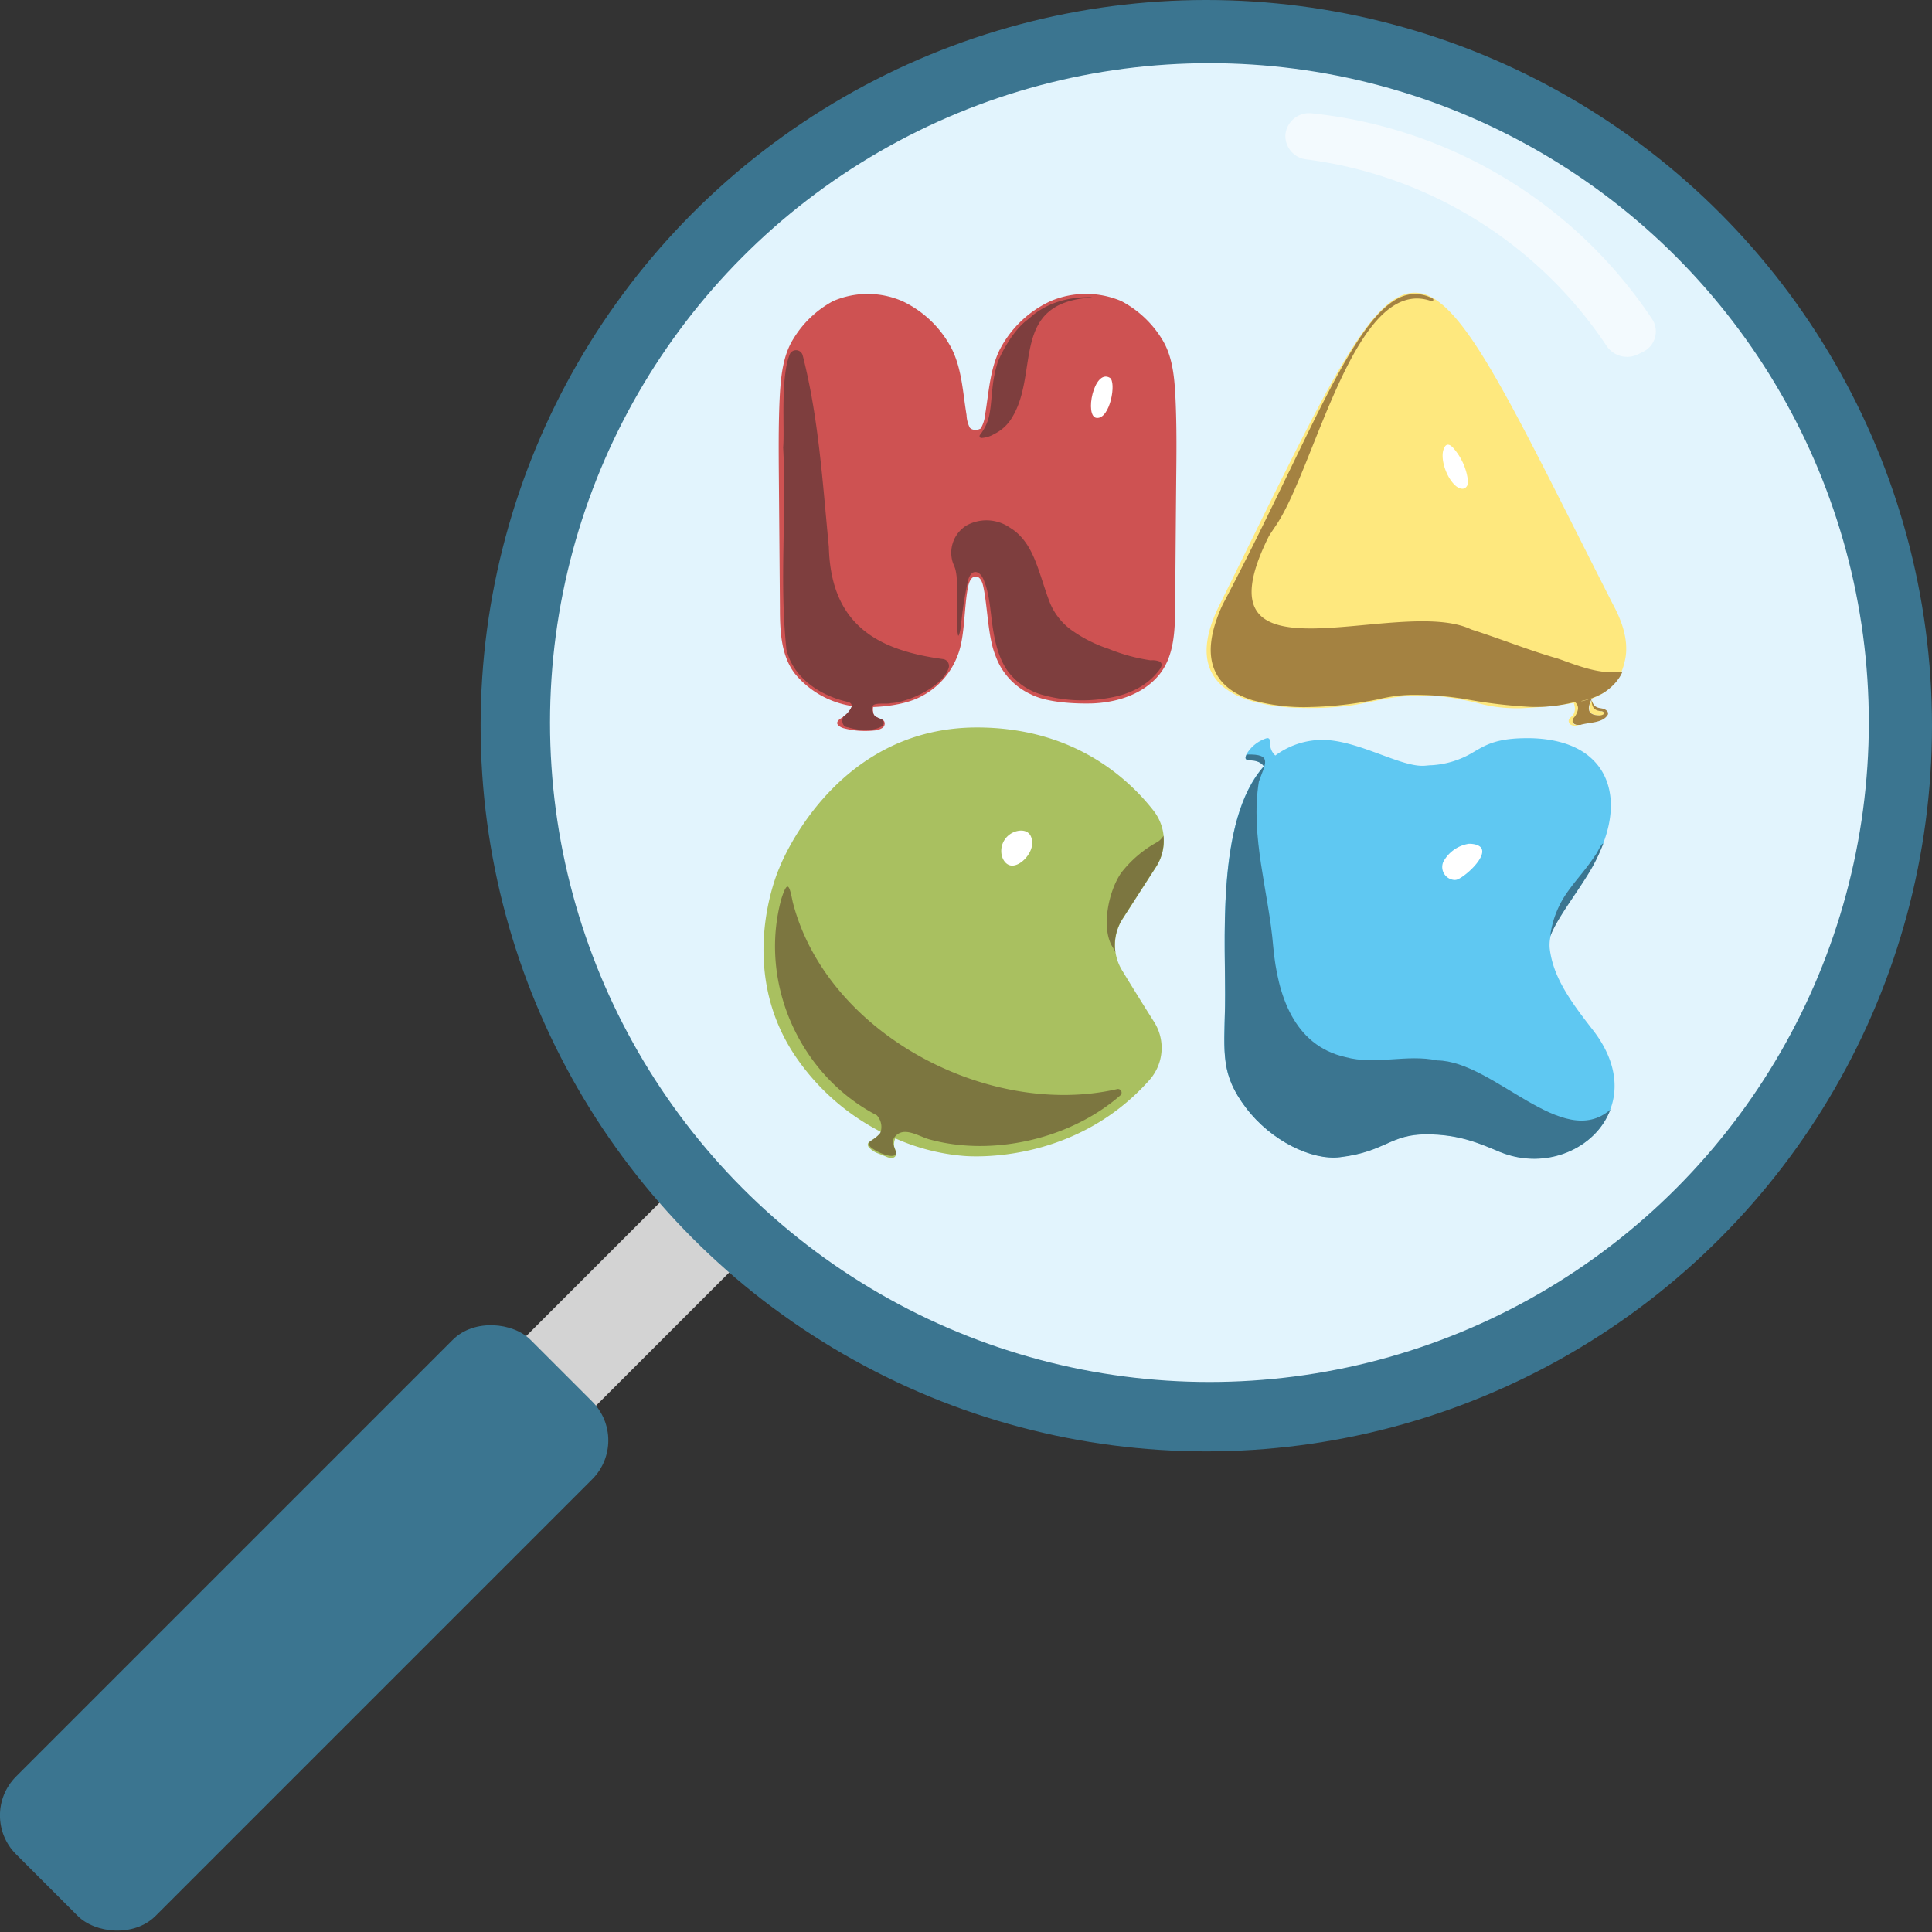 <svg xmlns="http://www.w3.org/2000/svg" viewBox="0 0 421.76 421.76"><rect x="0" y="0" width="421.76" height="421.76" fill="#333333" stroke="none"/><defs><style>.cls-1{fill:#d3d3d3;}.cls-2{fill:#3b7590;}.cls-3{fill:#e2f4fd;}.cls-4{fill:#f3fafe;}.cls-5{fill:#ce5252;}.cls-6{fill:#fee87e;}.cls-7{fill:#a9c060;}.cls-8{fill:#5fc8f2;}.cls-9{fill:#7c7640;}.cls-10{fill:#7e3e3e;}.cls-11{fill:#a48241;}.cls-12{fill:#bc4e4d;}.cls-13{fill:#cdab98;}.cls-14{fill:#47a8d6;}.cls-15{fill:#806c4e;}.cls-16{fill:#fff;}</style></defs><g id="Layer_2" data-name="Layer 2"><g id="Layer_1-2" data-name="Layer 1"><rect class="cls-1" x="25.51" y="306.08" width="158.82" height="21.52" rx="10.76" transform="translate(-193.31 166.99) rotate(-45)"/><circle class="cls-2" cx="263.34" cy="158.42" r="158.42"/><circle class="cls-3" cx="264.02" cy="157.74" r="143.95"/><rect class="cls-2" x="-13.02" y="333.85" width="158.82" height="43.05" rx="12" transform="translate(-231.84 151.03) rotate(-45)"/><path class="cls-4" d="M357.58,77.35l1-.5a4.93,4.93,0,0,0,2.09-7.18,101.85,101.85,0,0,0-74.23-44.92,5.19,5.19,0,0,0-5.84,4.73h0a5.16,5.16,0,0,0,4.56,5.31,93.08,93.08,0,0,1,65.58,40.75A5.39,5.39,0,0,0,357.58,77.35Z"/><path class="cls-5" d="M256.57,86.16c-.23-4.26-.7-8.68-3-12.27a23,23,0,0,0-8.78-8.16,19.71,19.71,0,0,0-15.44,0A23.67,23.67,0,0,0,218.26,76.3c-2.2,4.48-2.39,9.4-3.22,14.3a7.26,7.26,0,0,1-.92,2.9.61.61,0,0,1-.23.14,2.08,2.08,0,0,1-1.85,0,1.64,1.64,0,0,1-.33-.27A6.71,6.71,0,0,1,211,90.6c-.81-4.9-1-9.82-3.15-14.3a23.37,23.37,0,0,0-10.87-10.56,19,19,0,0,0-15.13,0,22.69,22.69,0,0,0-8.61,8.16c-2.28,3.59-2.74,8-3,12.27-.31,6-.26,12.11-.21,18.17q.12,14.17.23,28.35c0,5,.22,10.47,3.31,14.43a20.09,20.09,0,0,0,12.37,7l.07,0h0a5.11,5.11,0,0,1-1.81,2.26,5.74,5.74,0,0,1-.5.36c-.44.28-.93.62-.94,1.1s.75.95,1.4,1.13a18.54,18.54,0,0,0,6.64.5,3.79,3.79,0,0,0,1.78-.54,1.12,1.12,0,0,0,.42-1.5,1.4,1.4,0,0,0-.6-.44,6.12,6.12,0,0,1-1.3-.58,1.37,1.37,0,0,1-.5-.92,4.8,4.8,0,0,1,0-1.14c3.49-.12,7.57-.78,10.34-2.24a16.56,16.56,0,0,0,8.1-9c1.7-4.15,1.36-10.88,2.35-15.26.21-.9.67-2,1.6-2h0c.94,0,1.41,1.1,1.62,2,1,4.38,1,11.11,2.7,15.26a14.65,14.65,0,0,0,7.71,8.45c3.45,1.79,9.45,2.1,13.35,2,5.57-.19,11.35-2.07,14.8-6.41,3.14-4,3.32-9.4,3.37-14.43q.1-14.18.23-28.35C256.84,98.27,256.89,92.21,256.57,86.16Z"/><path class="cls-6" d="M352.14,132c-16.55-32.56-26.47-53.51-34.5-62.71l-.1-.11c-2.83-3.22-5.43-5-8-5.24-10.33-1.08-20.28,21.54-43.37,68.23-6.45,13.06-.64,18.69,7.49,21h.06a41.7,41.7,0,0,0,9.19,1.34h.21c1.13.05,2.24.06,3.3.05h.14c2.72,0,5.12-.2,6.78-.37a37.28,37.28,0,0,0,3.93-.6l1.54-.32h.06l2.85-.58a42.92,42.92,0,0,1,6.28-.77h.06a45,45,0,0,1,4.79,0,43.91,43.91,0,0,1,6,.75l1.19.24h0c1.1.23,2.1.45,2.9.67a31,31,0,0,0,6.76,1h0a28.66,28.66,0,0,0,2.93,0l1.1-.06h0a86.59,86.59,0,0,0,9.83-1.08h0s0,.11.05.16a3.2,3.2,0,0,1,.1.42,2.61,2.61,0,0,1-.19,1.88,2.33,2.33,0,0,1-.27.37l-.06.05c-.33.32-.76.56-.75,1.08a1,1,0,0,0,.53.83,2.1,2.1,0,0,0,1.5.13h0l.32-.06.08,0c-3.29.1.1-2.49-.18-3.82v-.09a1.14,1.14,0,0,0-.38-.77h0a.47.47,0,0,0-.19-.15.33.33,0,0,0-.19-.06c.73-.14,1.43-.29,2.08-.46l.57-.15.26-.08.48-.16c0,.09,0,.18,0,.27a.59.59,0,0,0,0-.08l-.06-.19.07,0h0l.44-.17.49-.2,0,0,0,0,.38-.18.16-.08h0l.19-.1.21-.12.41-.23.39-.25.29-.19.24-.18a10.85,10.85,0,0,0,1.92-1.77l.22-.27.2-.27.16-.21a10.17,10.17,0,0,0,.9-1.61,11,11,0,0,0,.64-1.94C355.62,141.19,354.79,136.88,352.14,132Z"/><path class="cls-6" d="M349.09,156.17a.84.84,0,0,0,.26.07,1,1,0,0,0,.35,0l.1,0H350l.05,0a.31.31,0,0,0,.27-.09.12.12,0,0,0,.06-.06.37.37,0,0,0,.07-.14.4.4,0,0,0-.14-.38.55.55,0,0,0-.31-.18h0a1,1,0,0,0-.29-.12h0l-.2,0-.23,0a3.06,3.06,0,0,1-.51-.26h0a1.47,1.47,0,0,1-.42-.28,2.08,2.08,0,0,1-.41-.63,5,5,0,0,1-.39-1.2C346.23,155.34,347.25,156.1,349.09,156.17Z"/><path class="cls-7" d="M245,211.9a10.49,10.49,0,0,1-1.48-4,10.63,10.63,0,0,1,1.57-7.32c1.82-2.83,5.47-8.5,7.3-11.33a10.64,10.64,0,0,0-.58-12.29c-5.76-7.35-17.8-18.2-38.66-18.15-31.52.07-43.06,30.76-43.06,30.76s-10,22.17,4.24,42a50.1,50.1,0,0,0,18,15.53c0,.08-.1.16-.16.24h0c-.09.12-.18.23-.28.34l0,0c-.11.12-.23.23-.35.34-.53.45-1.13.8-1.69,1.2a2.11,2.11,0,0,0-.23.19.86.86,0,0,0-.15.22.91.91,0,0,0,.2.81,4.8,4.8,0,0,0,2.16,1.4l1.65.67a3.21,3.21,0,0,0,1,.29,1.1,1.1,0,0,0,.94-.35,1.19,1.19,0,0,0,.19-.89h0a2.82,2.82,0,0,0-.07-.31c-.11-.36-.28-.7-.36-1.06l0-.14a3.07,3.07,0,0,1,.27-1.54,45.88,45.88,0,0,0,14.6,3.8s23.84,2.68,40.92-16.59a10.58,10.58,0,0,0,1-12.59C250.2,220.35,246.7,214.72,245,211.9Z"/><path class="cls-8" d="M347.7,224.81C342.36,218,339,213,338.3,207a8.65,8.65,0,0,1,.75-4.27h0c1.47-3.58,4.73-7.59,7.73-12.27a34.21,34.21,0,0,0,3-5.82h0c3.12-7.71,2.41-15-2.69-19.37h0l-.06-.05a12.26,12.26,0,0,0-1.12-.86c-2.82-1.92-6.7-3.09-11.73-3.21h-1.46c-6.19.09-8.49,1.54-11,3a19.74,19.74,0,0,1-9.2,2.9c-.52,0-1.07.09-1.66.12-5.51.29-15.68-6.42-23.69-5.58a17.3,17.3,0,0,0-8.76,3.34,3.43,3.43,0,0,1-1.14-2.62c0-.46,0-1.11-.51-1.17a1.05,1.05,0,0,0-.4.07,7.79,7.79,0,0,0-4.28,3.5l0,.06c-.2.37-.31.91.09,1.13a1.42,1.42,0,0,0,.74,0,3.78,3.78,0,0,1,3,1.34c-10.69,11.93-8.23,39.21-8.49,52.39-.21,10.43-.91,14.89,4.56,22.15s14.4,11.53,20.51,10.8c10-1.19,10.92-5,18.91-5,7.29,0,11.78,2.08,16,3.84,10,4.13,21-.72,24.14-9.25C353.39,237.3,352.65,231.16,347.7,224.81Z"/><path class="cls-2" d="M351.55,242.22c-3.18,8.53-14.1,13.38-24.14,9.25-4.26-1.76-8.75-3.84-16-3.84-8,0-8.9,3.8-18.91,5-6.11.73-15-3.53-20.51-10.8s-4.77-11.72-4.56-22.15c.26-13.18-2.2-40.46,8.49-52.39-1.63-2.26-4.88-.36-3.8-2.57,5.91-.21,4,2.11,2.69,5.92-1.92,12,2.15,24.05,3.14,36.05.95,10.36,4.4,21.52,15.78,24.08,6.55,1.78,13.36-.7,20,.72C326.15,231.63,341.12,251.34,351.55,242.22Z"/><path class="cls-9" d="M243.88,237.75a.79.79,0,0,1,.69,1.37c-10.88,9.51-27.83,13.4-41.59,9.63-2.33-.61-5.66-3-7.61-.6v0c-.9,1-.05,2.35.21,3.43.13,1.77-4.28.05-5.64-1.29a.79.79,0,0,1,.11-1.2,8.08,8.08,0,0,0,2.05-1.66,1.06,1.06,0,0,0,.11-.21,3.74,3.74,0,0,0-.8-3.75c-16.77-8.71-25.85-28.79-20.85-47.2,1.46-4.62,1.81-2.63,2.51.71C180.49,225.7,215.78,244.2,243.88,237.75Z"/><path class="cls-10" d="M207.09,145.83c-1.28,4.11-9,7.54-12.62,7.66-.72.29-3.33-.16-3.88.52a.48.48,0,0,0-.09.36v0a1.53,1.53,0,0,0,.09,1.1,1.37,1.37,0,0,0,.5.92,6.12,6.12,0,0,0,1.3.58,1.21,1.21,0,0,1,.57.9,1.74,1.74,0,0,1-.34.61c-2.94,1.83-7.54.28-7.55.28-1.17-.06-1.49-1.45-.88-2.4a5.11,5.11,0,0,0,1.81-2.26h-.07c0-.35-.18-.65-.73-.85-6-1.29-12.16-5.24-13.55-11.61l0-.19c-1.52-14.43.08-29.13-.68-43.65a.61.61,0,0,1,0-.19c.34-4.09-.62-15,1.41-20.21a1.5,1.5,0,0,1,2.85.18c3.5,13.63,4.35,27.86,5.71,41.83v.09c.48,16.58,10.18,22.41,24.94,24.38A1.5,1.5,0,0,1,207.09,145.83Z"/><path class="cls-10" d="M238,64.86c-5.38,0-9.3,1.48-12.22,3.71h0c-.64.54-1.17,1-1.94,1.59-3.31,2.76-5.74,8-6.06,9a28.3,28.3,0,0,0-1.12,5.55c-.22,1.82-.29,3.67-.61,5.47A10.42,10.42,0,0,1,213.88,95s-.09.36,0,.45a.66.66,0,0,0,.52.15,6.07,6.07,0,0,0,2.63-.85,9.12,9.12,0,0,0,3.63-3.17c6.54-9.86-.59-25.58,17.75-26.63Z"/><path class="cls-9" d="M252.35,189.24c-1.83,2.83-5.48,8.5-7.3,11.33a10.63,10.63,0,0,0-1.57,7.32,12.41,12.41,0,0,0-.72-1.35c-2.37-4.1-.78-12,2-16a25.36,25.36,0,0,1,8-6.78,4.32,4.32,0,0,0,1.22-1.29A10.53,10.53,0,0,1,252.35,189.24Z"/><path class="cls-2" d="M350,184.16l-.21.53A38.18,38.18,0,0,1,346.6,191c-3.17,5.09-6.61,9.46-8.16,13.36a6.2,6.2,0,0,1,.06-.62,21.22,21.22,0,0,1,3.84-9.23c1.37-1.93,2.94-3.7,4.36-5.6.88-1.18,1-1.4,1.84-2.62C348.71,186.05,349.66,184,350,184.16Z"/><path class="cls-11" d="M351,156c-1.05,1.87-4.06,1.66-6,2.24-3.94.09,1.88-3.82-1-4.9a26.25,26.25,0,0,0,3.39-.85c0,.09,0,.18,0,.27-1.23,2.58-.21,3.34,1.63,3.41.85.07,1.78-.53.65-.92l-.19,0c-1.83-.17-1.91-1.28-2.09-2.45a.59.59,0,0,0,0-.08c.82,2.63,2.3,1.34,3.46,2.51h0A.84.84,0,0,1,351,156Z"/><path class="cls-11" d="M354.21,146.59a8.25,8.25,0,0,1-.9,1.61l-.16.21-.2.27-.22.27a11.56,11.56,0,0,1-1.92,1.77l-.24.18-.29.19-.39.25-.41.23-.07,0-.14.08-.19.1h0l-.16.08-.38.18,0,0,0,0-.49.2-.44.17h0l-.07,0,.06.19a.59.59,0,0,1,0,.08c0-.09,0-.18,0-.27l-.48.16-.26.08-.57.15c-.65.17-1.35.32-2.08.46a.51.51,0,0,0-.3,0l-.07,0h0a33.6,33.6,0,0,1-9.83,1.08h0a107.46,107.46,0,0,1-13.71-1.62h0a66.28,66.28,0,0,0-12-1H308a32.37,32.37,0,0,0-6.28.77c-.88.2-1.83.39-2.85.58h-.06a80.55,80.55,0,0,1-12.25,1.29h-.14a41.42,41.42,0,0,1-12.7-1.4h-.06c-7.92-2.43-12.55-8.36-6.76-20.92v0c22.23-42.17,32-73.94,45.86-66.84a.32.32,0,0,1-.25.58c-16.55-6-25.26,35.74-33.77,48.66-.28.44-1.57,2.3-1.8,2.76-16.88,34,28.39,12.63,44.26,20.25h0c6.31,2,12.47,4.52,18.85,6.34C344.6,145.36,349.38,147.37,354.21,146.59Z"/><path class="cls-12" d="M191.43,64.43l-3.24,0,.14,0a8.22,8.22,0,0,1,2.16,0Z"/><path class="cls-13" d="M207.56,252.18l4.9.41Z"/><path class="cls-13" d="M238.4,64.34l-2.3,0Z"/><path class="cls-13" d="M190.49,64.35h0Z"/><path class="cls-12" d="M195.62,65.34l-.68-.19Z"/><path class="cls-12" d="M192.11,64.52l-.4,0Z"/><path class="cls-12" d="M201.68,68.85l-.39-.3Z"/><path class="cls-12" d="M202.09,69.15l-.26-.2Z"/><path class="cls-12" d="M193.6,64.79l-.14.19-.14-.24Z"/><path class="cls-12" d="M192.92,64.66l-.13.18-.14-.23Z"/><path class="cls-13" d="M234.35,64.53l-.67.1Z"/><path class="cls-14" d="M346.32,164.6l-.38-.24Z"/><path class="cls-13" d="M328.27,161.6l-.67.15Z"/><path class="cls-13" d="M327.6,161.75l-.55.13Z"/><path class="cls-15" d="M256.45,138.26l0-.31Z"/><path class="cls-12" d="M255.8,79.33c0-.12-.06-.24-.1-.37C255.74,79.09,255.77,79.21,255.8,79.33Z"/><path class="cls-13" d="M235.29,64.39l-.54.09Z"/><path class="cls-13" d="M192.39,164.07l-.43.24Z"/><path class="cls-13" d="M256.12,140.58l.09-.43Z"/><path class="cls-13" d="M256.25,139.9l.08-.43Z"/><path class="cls-13" d="M187.25,64.42l-.41.06Z"/><path class="cls-13" d="M351.6,172.72l-.09-.36Z"/><path class="cls-13" d="M252.42,233.81l.1-.22Z"/><path class="cls-13" d="M252.55,233.54l.1-.22Z"/><path class="cls-13" d="M253,232.6l.1-.23Z"/><path class="cls-15" d="M192.91,158.29l.14-.21Z"/><path class="cls-15" d="M192.52,158.59l.2-.12Z"/><path class="cls-13" d="M351.45,172.05l-.08-.24Z"/><path class="cls-13" d="M191,164.86l-.26.15Z"/><path class="cls-14" d="M346.66,164.87l-.17-.13Z"/><path class="cls-13" d="M191.29,164.71l-.27.15Z"/><path class="cls-13" d="M191.7,164.46l-.25.15Z"/><path class="cls-13" d="M192,164.31l-.27.15Z"/><path class="cls-14" d="M345.88,164.33l-.2-.11Z"/><path class="cls-13" d="M193.19,163.65l-.26.14Z"/><path class="cls-14" d="M345.64,164.2l-.24-.14Z"/><path class="cls-13" d="M192.92,163.79l-.26.14Z"/><path class="cls-13" d="M192.65,163.93l-.26.14Z"/><path class="cls-13" d="M179.3,67.51l-.15.11Z"/><path class="cls-13" d="M179.7,67.22l-.16.12Z"/><path class="cls-13" d="M179.84,67.12l-.14.1Z"/><path class="cls-13" d="M191.44,164.61l-.16.11Z"/><path class="cls-14" d="M346.48,164.73l-.12-.11Z"/><path class="cls-13" d="M178,68.6l-.14.12Z"/><path class="cls-14" d="M346.81,165h0Z"/><path class="cls-13" d="M190.77,165l-.17.11Z"/><path class="cls-14" d="M347,165.13l-.06-.06S347,165.09,347,165.13Z"/><path class="cls-13" d="M190.5,165.17l-.15.1Z"/><path class="cls-13" d="M179.15,67.62l-.15.12Z"/><path class="cls-14" d="M347.13,165.27a.28.28,0,0,1-.1-.09Z"/><path class="cls-14" d="M347.27,165.41l-.11-.11Z"/><path class="cls-12" d="M255.52,78.24a.54.54,0,0,1-.05-.11s0,0,0,0Z"/><path class="cls-12" d="M255.4,77.81a.47.47,0,0,1-.06-.09s0,0,0,0Z"/><path class="cls-12" d="M255.26,77.4s0-.05-.06-.09,0,0,0,0Z"/><path class="cls-12" d="M194.09,64.9h0Z"/><path class="cls-12" d="M194.62,65h0Z"/><path class="cls-13" d="M175.77,179.39l-.11.15Z"/><path class="cls-13" d="M175.6,179.64l-.1.15Z"/><path class="cls-13" d="M175.49,179.79l-.11.16Z"/><path class="cls-13" d="M175.38,180l-.1.15Z"/><path class="cls-13" d="M253.56,230.48l0-.16Z"/><path class="cls-13" d="M253.11,232.21l0-.12Z"/><path class="cls-12" d="M195.87,65.45a.08.08,0,0,0-.08,0A.05.05,0,0,1,195.87,65.45Z"/><path class="cls-13" d="M252.84,232.89l0-.12Z"/><path class="cls-13" d="M252.71,233.17l.07-.13Z"/><path class="cls-13" d="M252.31,234l.08-.13Z"/><path class="cls-13" d="M252.17,234.24l.07-.11Z"/><path class="cls-13" d="M178.76,67.92l-.14.11Z"/><path class="cls-13" d="M178.61,68l-.14.13Z"/><path class="cls-13" d="M177.67,69h-.15l.15-.12Z"/><path class="cls-13" d="M177.81,68.72l-.14.13Z"/><path class="cls-16" d="M218.58,185.8a4.45,4.45,0,0,1,4.28-4.48c1.63,0,2.47,1,2.46,2.8,0,2.18-2.39,4.84-4.33,4.84C219.66,189,218.58,187.54,218.58,185.8Z"/><path class="cls-16" d="M320.66,184.2H321c6.13.39-.28,6.63-2.7,7.73a1.69,1.69,0,0,1-.8.17,2.84,2.84,0,0,1-2.44-3.92A7.62,7.62,0,0,1,320.66,184.2Z"/><path class="cls-14" d="M307.47,166.41l.3.1Z"/><path class="cls-16" d="M242.26,82.46c-3.47-2-5.56,8.46-2.89,8.77C242.35,91.58,243.79,83.34,242.26,82.46Z"/><path class="cls-12" d="M239.31,64.58a.23.23,0,0,1,0,0l.05,0s0,0,0,0Z"/><path class="cls-10" d="M253.19,144.43l0,0c.72.49.3,1.27-.11,1.82-2.7,3.64-6.94,5.47-11.29,6.15a32.07,32.07,0,0,1-14.42-.77,14.25,14.25,0,0,1-7.39-5.14c-2-2.85-2.78-6.32-3.29-9.7s-.63-7.14-2-10.32c-.36-.82-1.05-1.72-1.93-1.59s-1.3,1.21-1.5,2.11a80.59,80.59,0,0,0-1.48,9.65c-.06.65-.49,2.68-.64,2-.36-1.65-.17-4.92-.25-7.38-.07-2.2.23-4.86-.34-7-.14-.53-.4-1-.58-1.54a7,7,0,0,1,3-8,9,9,0,0,1,9.5.47c2.83,1.71,4.43,4.45,5.6,7.41s2,6.11,3.18,9.11a13.94,13.94,0,0,0,5.09,6.14,30.12,30.12,0,0,0,7.6,3.77,39.37,39.37,0,0,0,9.26,2.53A4.21,4.21,0,0,1,253.19,144.43Z"/><path class="cls-16" d="M320.45,104.88a1.72,1.72,0,0,1-.22,1.24c-.5.77-1.33.74-2.28.08-2.16-1.71-3.56-5.92-2.83-8.06.42-1.28,1.13-1.35,2-.49A13.13,13.13,0,0,1,320.45,104.88Z"/><path class="cls-11" d="M352.43,156.86l-.2-.3"/><path class="cls-11" d="M343.82,153.28a1.65,1.65,0,0,1,.64,1.63,3.76,3.76,0,0,1-.79,1.66,1.24,1.24,0,0,0-.37,1,1,1,0,0,0,.74.6,1.61,1.61,0,0,0,1,0,1.29,1.29,0,0,0,.67-.67,2.63,2.63,0,0,0,.21-1,9.4,9.4,0,0,0-.06-1.59,4.44,4.44,0,0,0-.28-1.3,1.92,1.92,0,0,0-1-1C344.23,152.4,343.69,152.42,343.82,153.28Z"/><path class="cls-11" d="M347.44,152.49l.06.19a.59.59,0,0,1,0,.08c0-.09,0-.18,0-.27v0h.1Z"/><path class="cls-11" d="M349.65,155.22l-.23-.05.2,0Z"/></g></g></svg>